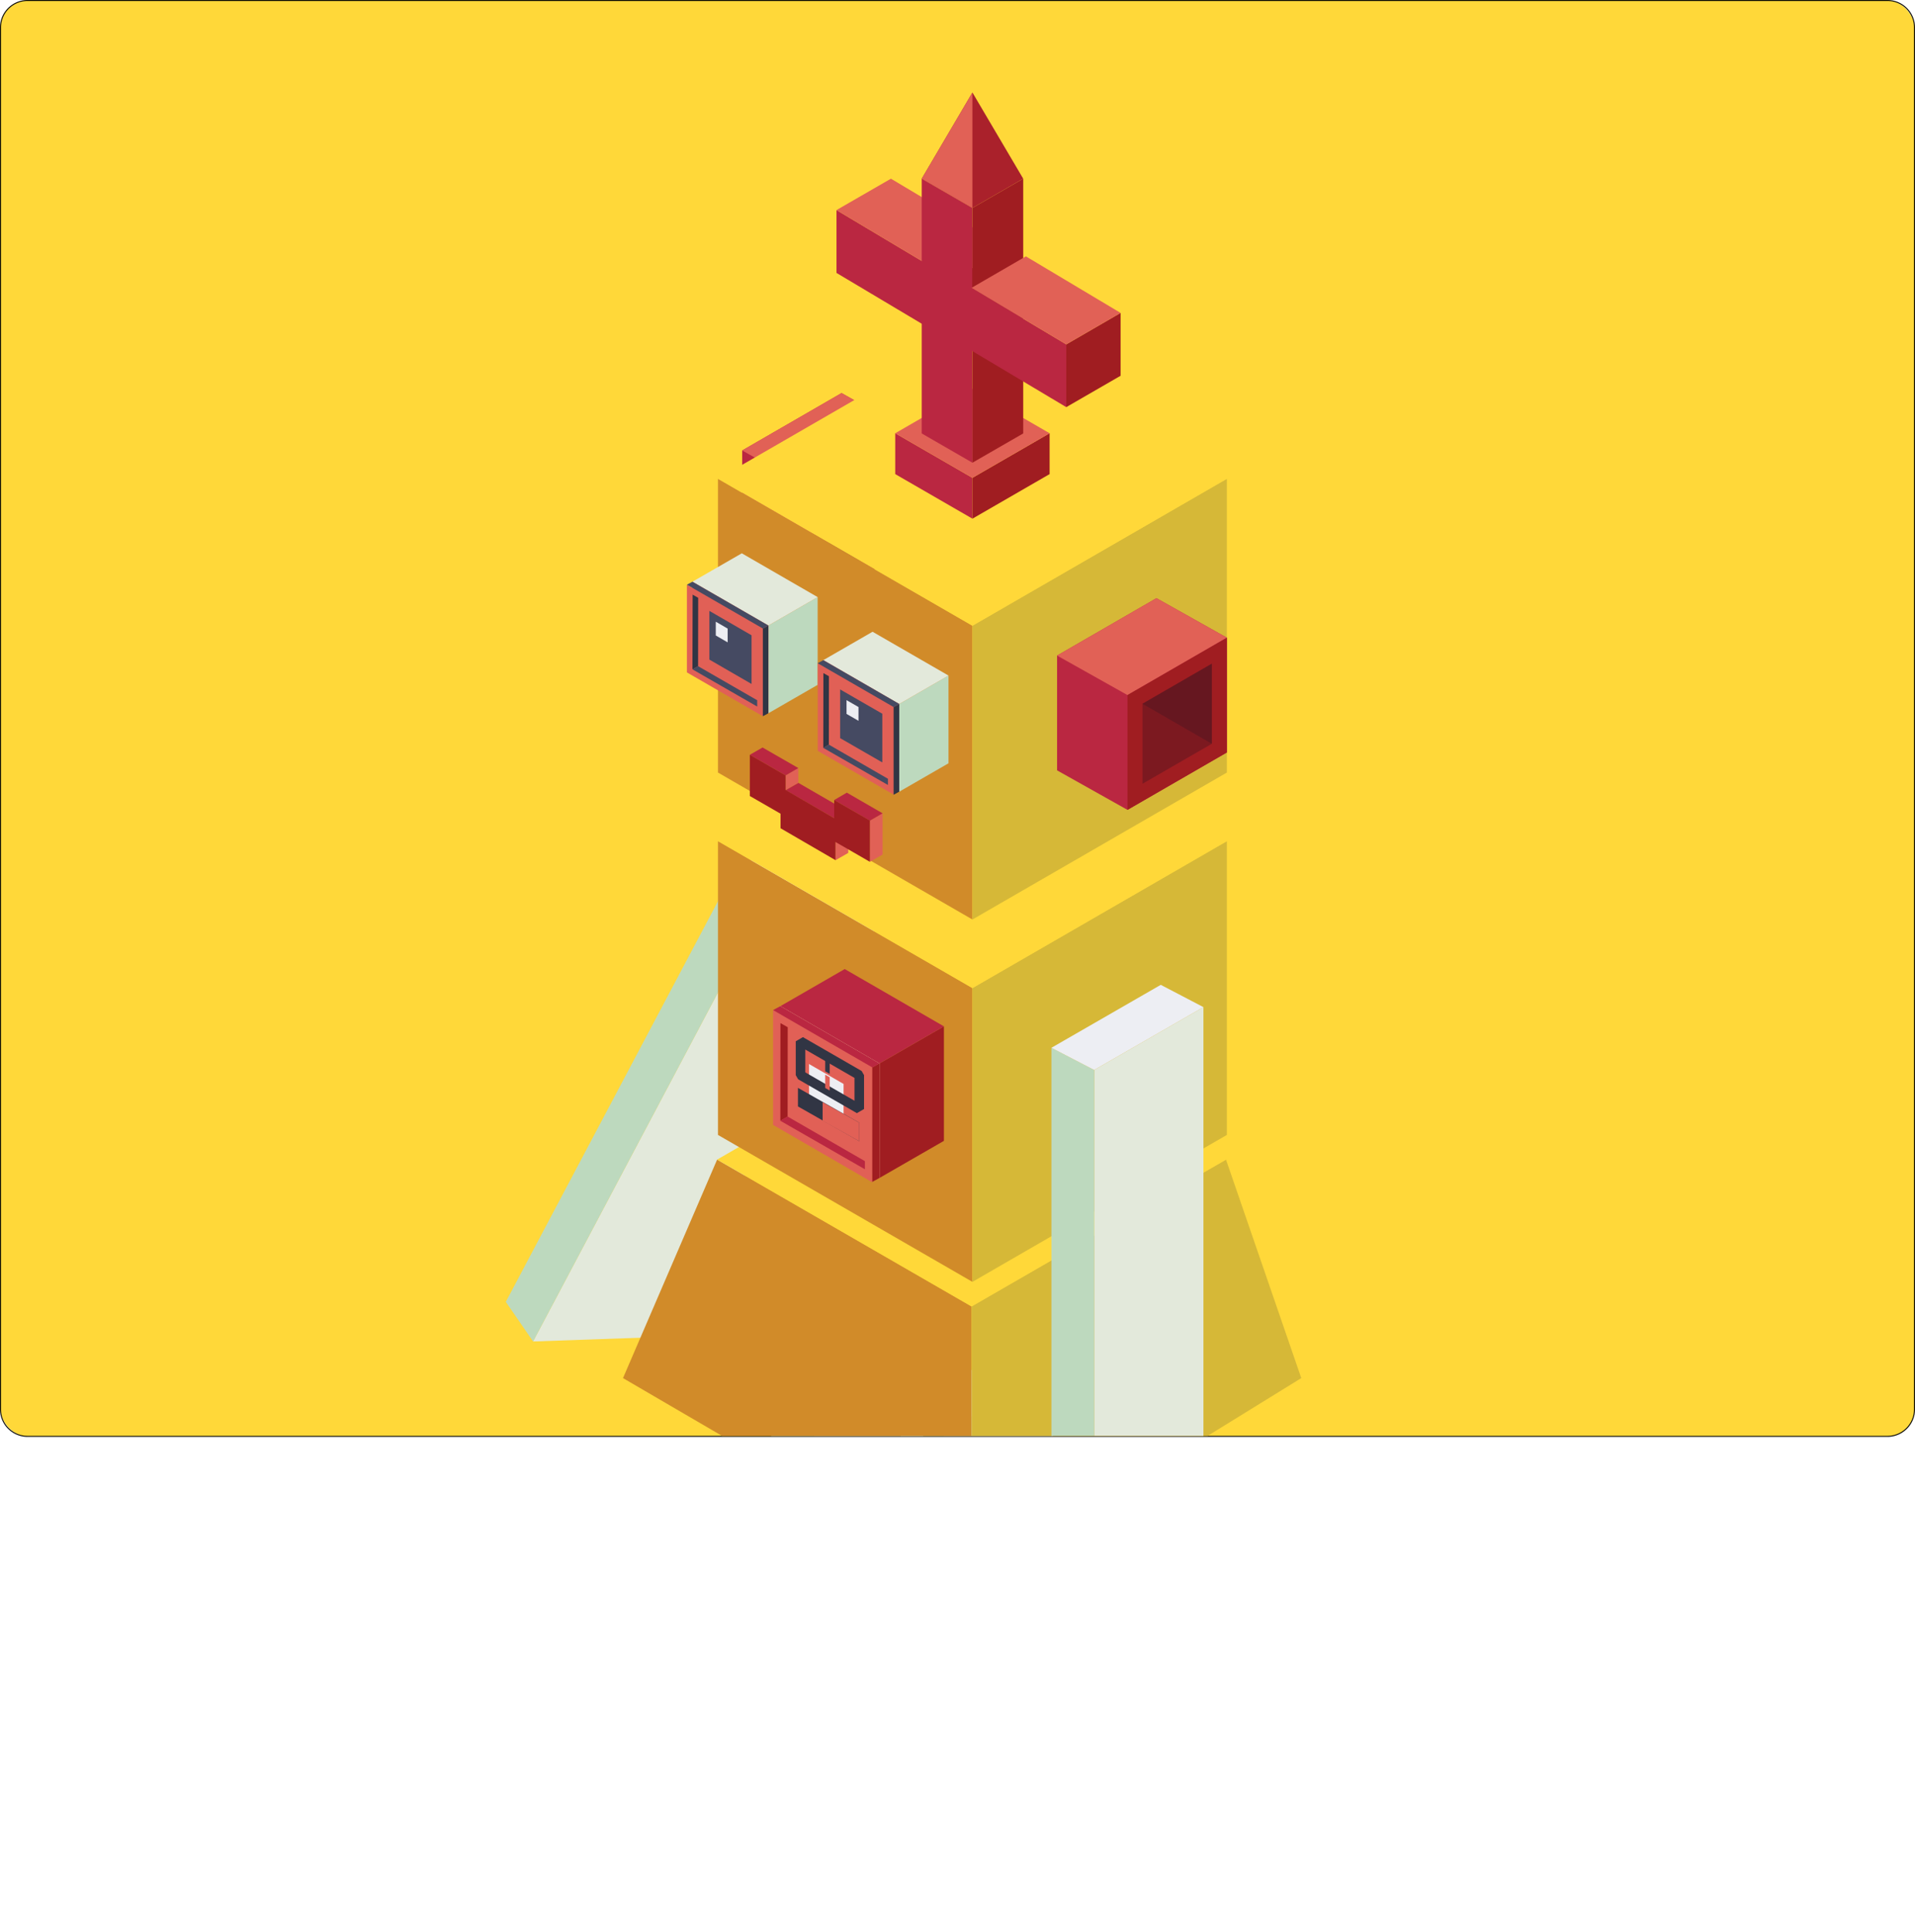 <svg xmlns="http://www.w3.org/2000/svg" xmlns:xlink="http://www.w3.org/1999/xlink" viewBox="0 0 200.2 201.99"><defs><style>.cls-1,.cls-18{fill:none;}.cls-2{fill:#ffd839;}.cls-3{clip-path:url(#clip-path);}.cls-4{fill:#e3e9db;}.cls-5{fill:#bdd9be;}.cls-6{fill:#edeef3;}.cls-7{fill:#d18b29;}.cls-8{fill:#d6b837;}.cls-9{fill:#ba2741;}.cls-10{fill:#e16156;}.cls-11{fill:#a01d21;}.cls-12{fill:#7c1920;}.cls-13{fill:#661720;}.cls-14{fill:#e16056;}.cls-15{fill:#313544;}.cls-16{fill:#454a62;}.cls-17{fill:#aa212b;}.cls-18{stroke:#313544;stroke-linejoin:bevel;}</style><clipPath id="clip-path"><rect class="cls-1" x="0.1" y="0.1" width="200" height="150" rx="2.78" ry="2.78"/></clipPath></defs><title>yellow-charactor</title><g id="Layer_2" data-name="Layer 2"><g id="all_projects" data-name="all projects"><rect class="cls-2" x="0.05" y="0.05" width="200.1" height="150.1" rx="2.83" ry="2.83"/><path d="M197.32.1a2.78,2.78,0,0,1,2.78,2.78V147.32a2.78,2.78,0,0,1-2.78,2.78H2.88A2.78,2.78,0,0,1,.1,147.32V2.88A2.78,2.78,0,0,1,2.88.1H197.32m0-.1H2.88A2.88,2.88,0,0,0,0,2.88V147.32a2.88,2.88,0,0,0,2.88,2.88H197.32a2.88,2.88,0,0,0,2.88-2.88V2.88A2.88,2.88,0,0,0,197.32,0Z"/><g class="cls-3"><polygon class="cls-4" points="96.51 136.66 85.08 143.23 85.08 195.43 96.51 188.86 96.51 136.66"/><polygon class="cls-5" points="85.08 143.23 80.62 140.91 80.62 193.11 85.08 195.43 85.08 143.23"/><polygon class="cls-6" points="96.51 136.66 92.05 134.34 80.62 140.91 85.08 143.23 96.51 136.66"/><polygon class="cls-4" points="110.07 143.22 98.64 149.79 98.64 201.99 110.07 195.42 110.07 143.22"/><polygon class="cls-5" points="98.64 149.79 94.17 147.47 94.17 199.67 98.64 201.99 98.64 149.79"/><polygon class="cls-6" points="110.07 143.22 105.6 140.9 94.17 147.47 98.64 149.79 110.07 143.22"/><polygon class="cls-4" points="93.34 93.65 80.17 94.1 55.73 140.23 68.91 139.77 93.34 93.65"/><polygon class="cls-5" points="80.17 94.1 77.31 89.96 52.88 136.09 55.73 140.23 80.17 94.1"/><polygon class="cls-6" points="93.34 93.65 90.49 89.51 77.31 89.96 80.17 94.1 93.34 93.65"/><polygon class="cls-7" points="74.97 121.22 101.57 136.57 101.57 165.32 65.13 144.06 74.97 121.22"/><polygon class="cls-8" points="101.57 136.57 128.17 121.22 136.04 144.06 101.57 165.32 101.57 136.57"/><polygon class="cls-2" points="74.97 121.22 101.57 105.86 128.17 121.22 101.57 136.57 74.97 121.22"/><polygon class="cls-7" points="75.06 87.93 101.66 103.29 101.66 134 75.06 118.64 75.06 87.93"/><polygon class="cls-8" points="101.66 103.29 128.26 87.93 128.26 118.64 101.66 134 101.66 103.29"/><polygon class="cls-2" points="75.06 87.93 101.66 72.57 128.26 87.93 101.66 103.29 75.06 87.93"/><polygon class="cls-9" points="77.59 59.1 77.59 47.09 87.98 41.09 95.34 45.22 95.34 57.22 84.95 63.23 77.59 59.1"/><polygon class="cls-10" points="95.34 45.22 87.98 41.09 77.59 47.09 84.95 51.22 95.34 45.22"/><polygon class="cls-11" points="84.95 51.22 84.95 63.23 95.34 57.22 95.34 45.22 84.95 51.22"/><polygon class="cls-12" points="86.52 52.13 86.52 60.5 93.77 56.31 93.77 47.95 86.52 52.13"/><polygon class="cls-13" points="93.77 56.31 93.77 47.95 86.52 52.13 93.77 56.31"/><polygon class="cls-7" points="75.06 50.05 101.66 65.41 101.66 96.12 75.06 80.76 75.06 50.05"/><polygon class="cls-8" points="101.66 65.41 128.26 50.05 128.26 80.76 101.66 96.12 101.66 65.41"/><polygon class="cls-2" points="75.06 50.05 101.66 34.69 128.26 50.05 101.66 65.41 75.06 50.05"/><polygon class="cls-5" points="85.48 62.42 85.48 71.59 80.33 74.56 80.33 65.39 85.48 62.42"/><polygon class="cls-4" points="80.33 65.39 72.39 60.81 77.55 57.84 85.48 62.42 80.33 65.39"/><polygon class="cls-6" points="80.33 74.56 80.33 65.39 72.39 60.81 72.39 69.97 80.33 74.56"/><path class="cls-10" d="M75.39,66l1.94,1.12v2.24l-1.94-1.12V66m-3-5.2V70l7.94,4.58V65.39l-7.94-4.58Z"/><path class="cls-14" d="M74.81,66.32l1.94,1.12v2.24l-1.94-1.12V66.32m-3-5.2v9.17l7.94,4.58V65.71l-7.94-4.58Z"/><polygon class="cls-15" points="79.75 74.87 79.75 65.7 80.33 65.39 80.33 74.56 79.75 74.87"/><polygon class="cls-16" points="79.75 65.7 71.81 61.12 72.39 60.81 80.33 65.39 79.75 65.7"/><polygon class="cls-15" points="72.41 62.16 72.99 62.49 72.98 69.64 72.39 69.97 72.41 62.16"/><polygon class="cls-16" points="72.98 69.64 72.39 69.97 79.16 73.86 79.16 73.2 72.98 69.64"/><polygon class="cls-16" points="78.57 71.5 78.57 66.41 74.16 63.86 74.16 68.95 78.57 71.5"/><polygon class="cls-6" points="76.07 67.15 76.07 65.71 74.83 64.99 74.83 66.43 76.07 67.15"/><polygon class="cls-5" points="99.16 70.62 99.16 79.79 94.01 82.76 94.01 73.59 99.16 70.62"/><polygon class="cls-4" points="94.01 73.59 86.07 69.01 91.22 66.04 99.16 70.62 94.01 73.59"/><polygon class="cls-6" points="94.01 82.76 94.01 73.59 86.07 69.01 86.07 78.18 94.01 82.76"/><path class="cls-10" d="M89.07,74.21,91,75.33v2.24l-1.94-1.12V74.21m-3-5.2v9.17L94,82.76V73.59L86.07,69Z"/><path class="cls-14" d="M88.49,74.52l1.94,1.12v2.24l-1.94-1.12V74.52m-3-5.2v9.17l7.94,4.58V73.91l-7.94-4.58Z"/><polygon class="cls-15" points="93.42 83.08 93.42 73.91 94.01 73.59 94.01 82.76 93.42 83.08"/><polygon class="cls-16" points="93.42 73.91 85.48 69.33 86.07 69.01 94.01 73.59 93.42 73.91"/><polygon class="cls-15" points="86.08 70.36 86.66 70.69 86.65 77.84 86.07 78.18 86.08 70.36"/><polygon class="cls-16" points="86.65 77.84 86.07 78.18 92.83 82.06 92.83 81.41 86.65 77.84"/><polygon class="cls-16" points="92.24 79.7 92.24 74.61 87.83 72.07 87.83 77.16 92.24 79.7"/><polygon class="cls-6" points="89.75 75.35 89.75 73.91 88.5 73.19 88.5 74.63 89.75 75.35"/><polygon class="cls-10" points="82.13 82.59 82.13 81.06 83.46 80.29 83.46 81.83 82.13 82.59"/><polygon class="cls-10" points="90.94 90.09 90.94 85.79 92.27 85.02 92.27 89.33 90.94 90.09"/><polygon class="cls-10" points="87.35 89.92 87.35 88.02 88.68 87.25 88.68 89.16 87.35 89.92"/><polygon class="cls-9" points="78.39 78.9 79.72 78.14 83.46 80.29 82.13 81.06 78.39 78.9"/><polygon class="cls-9" points="82.14 82.6 83.47 81.84 88.54 84.77 87.21 85.53 82.14 82.6"/><polygon class="cls-9" points="87.21 83.63 88.53 82.86 92.27 85.02 90.94 85.79 87.21 83.63"/><polygon class="cls-11" points="90.94 85.78 87.21 83.63 87.21 85.53 82.13 82.58 82.13 81.06 78.39 78.9 78.39 83.21 81.6 85.06 81.6 86.58 87.35 89.92 87.35 88.02 90.94 90.09 90.94 85.78"/><polygon class="cls-9" points="110.51 80.53 110.51 68.53 120.9 62.53 128.26 66.66 128.26 78.66 117.87 84.66 110.51 80.53"/><polygon class="cls-10" points="128.26 66.66 120.9 62.53 110.51 68.53 117.87 72.66 128.26 66.66"/><polygon class="cls-11" points="117.87 72.66 117.87 84.66 128.26 78.66 128.26 66.66 117.87 72.66"/><polygon class="cls-12" points="119.44 73.57 119.44 81.93 126.69 77.75 126.69 69.38 119.44 73.57"/><polygon class="cls-13" points="126.69 77.75 126.69 69.38 119.44 73.57 126.69 77.75"/><polygon class="cls-9" points="93.59 45.29 101.66 49.95 101.66 54.22 93.59 49.56 93.59 45.29"/><polygon class="cls-11" points="101.66 49.95 109.73 45.29 109.73 49.56 101.66 54.22 101.66 49.95"/><polygon class="cls-10" points="93.59 45.29 101.66 40.63 109.73 45.29 101.66 49.95 93.59 45.29"/><polygon class="cls-9" points="87.45 21.96 99.58 29.2 99.58 35.76 87.45 28.53 87.45 21.96"/><polygon class="cls-11" points="99.58 29.2 105.27 25.91 105.27 32.48 99.58 35.76 99.58 29.2"/><polygon class="cls-10" points="87.45 21.96 93.14 18.68 105.27 25.91 99.58 29.2 87.45 21.96"/><polygon class="cls-9" points="96.36 18.68 101.66 21.74 101.66 48.37 96.36 45.31 96.36 18.68"/><polygon class="cls-11" points="101.66 21.74 106.97 18.68 106.97 45.31 101.66 48.37 101.66 21.74"/><polygon class="cls-17" points="96.36 18.68 101.66 9.67 106.97 18.68 101.66 21.74 96.36 18.68"/><polygon class="cls-10" points="101.66 9.67 101.66 21.74 96.36 18.68 101.66 9.67"/><polygon class="cls-9" points="101.57 30.09 111.47 36 111.47 42.56 101.57 36.65 101.57 30.09"/><polygon class="cls-11" points="111.47 36 117.15 32.71 117.15 39.28 111.47 42.56 111.47 36"/><polygon class="cls-10" points="101.57 30.09 107.25 26.8 117.15 32.71 111.47 36 101.57 30.09"/><polygon class="cls-4" points="125.81 105.28 114.39 111.85 114.39 164.05 125.81 157.47 125.81 105.28"/><polygon class="cls-5" points="114.39 111.85 109.92 109.53 109.92 161.72 114.39 164.05 114.39 111.85"/><polygon class="cls-6" points="125.81 105.28 121.35 102.95 109.92 109.53 114.39 111.85 125.81 105.28"/><polygon class="cls-11" points="98.68 107.29 98.68 119.26 91.94 123.14 91.94 111.17 98.68 107.29"/><polygon class="cls-9" points="91.94 111.17 81.58 105.18 88.31 101.3 98.68 107.29 91.94 111.17"/><polygon class="cls-6" points="91.94 123.14 91.94 111.17 81.58 105.18 81.58 117.16 91.94 123.14"/><path class="cls-10" d="M84.58,110.38l4.37,2.52v5l-4.37-2.52v-5m-3-5.2v12l10.37,6v-12l-10.37-6Z"/><path class="cls-14" d="M83.82,110.79l4.37,2.52v5l-4.37-2.52v-5m-3-5.2v12l10.37,6v-12l-10.37-6Z"/><polygon class="cls-11" points="91.19 123.55 91.19 111.58 91.94 111.17 91.94 123.14 91.19 123.55"/><polygon class="cls-9" points="91.19 111.58 80.82 105.59 81.58 105.18 91.94 111.17 91.19 111.58"/><polygon class="cls-11" points="81.59 106.95 82.35 107.38 82.34 116.72 81.58 117.16 81.59 106.95"/><polygon class="cls-9" points="82.34 116.72 81.58 117.16 90.42 122.23 90.42 121.38 82.34 116.72"/><polygon class="cls-18" points="89.83 115.93 89.83 112.39 83.69 108.85 83.69 112.39 89.83 115.93"/><polygon class="cls-15" points="86.74 112.26 86.74 110.61 86.27 110.35 86.27 111.99 86.74 112.26"/><polygon class="cls-14" points="86.74 114 86.74 112.61 86.27 112.34 86.27 113.73 86.74 114"/><polygon class="cls-15" points="89.83 119.3 89.83 117.36 83.42 113.72 83.42 115.66 89.83 119.3"/><polygon class="cls-14" points="89.83 119.3 89.83 117.36 86 115.22 86 117.16 89.83 119.3"/></g></g></g></svg>
